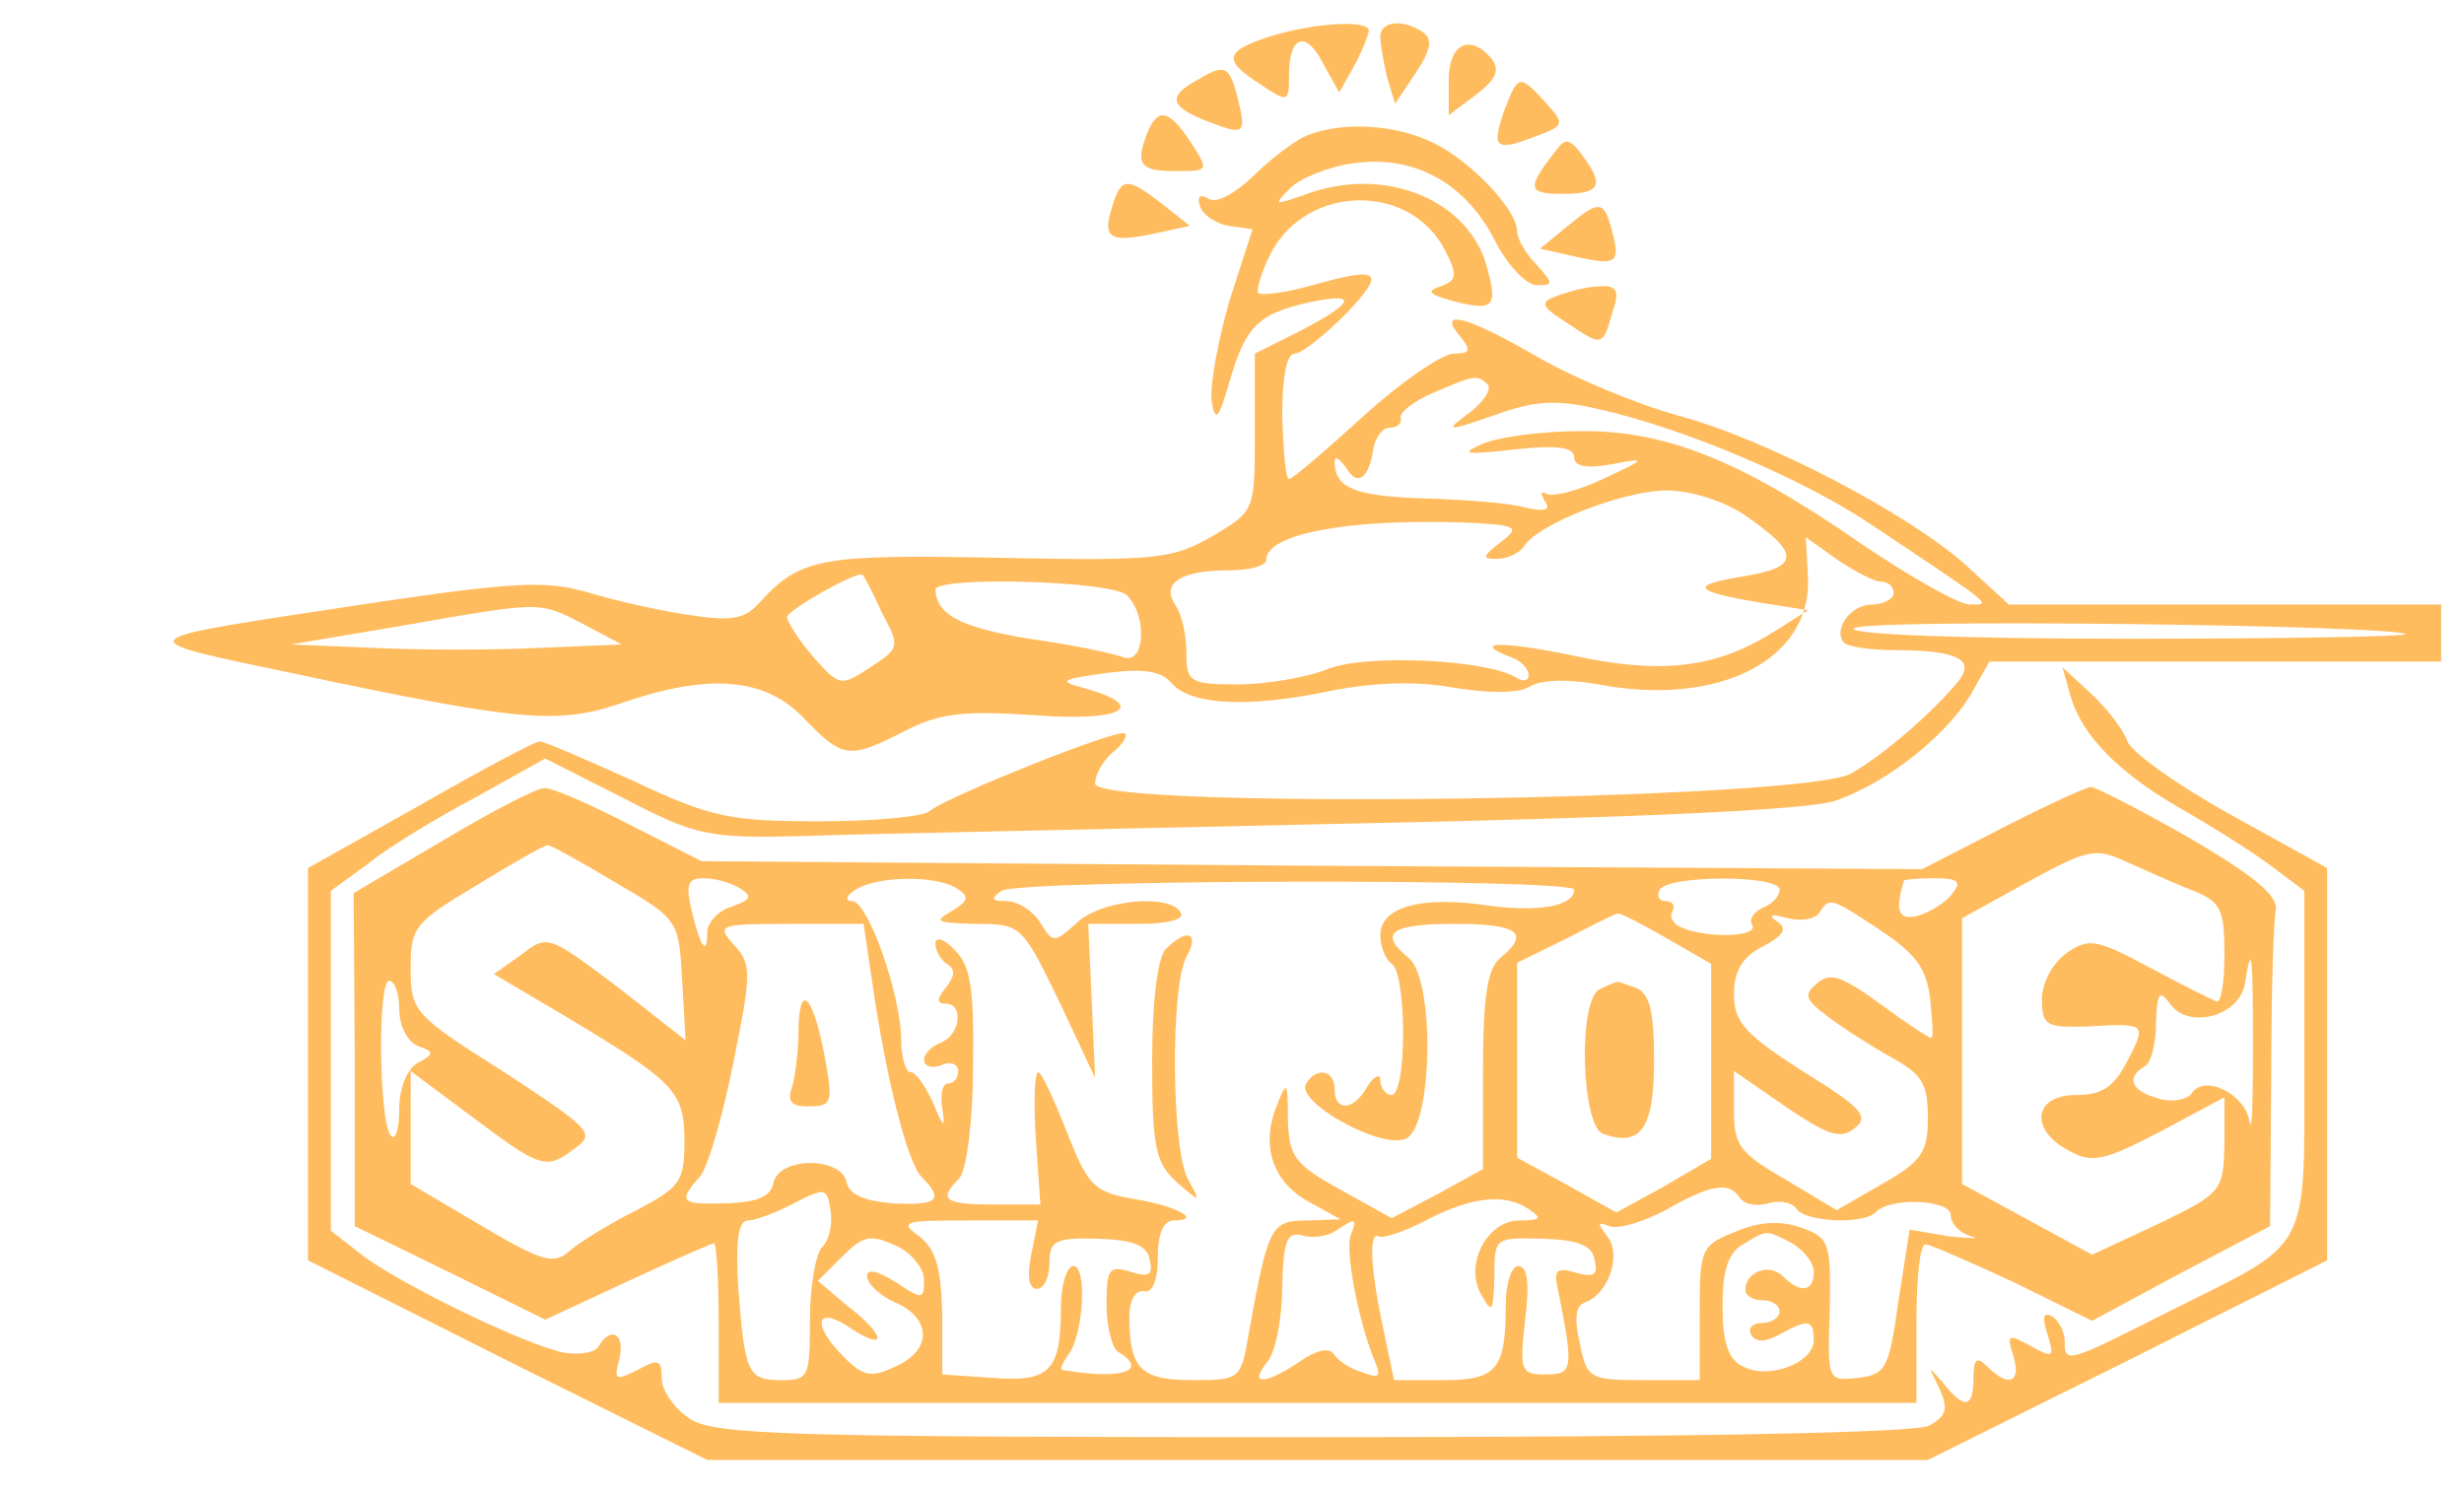 <?xml version="1.0" standalone="no"?>
<!DOCTYPE svg PUBLIC "-//W3C//DTD SVG 20010904//EN"
 "http://www.w3.org/TR/2001/REC-SVG-20010904/DTD/svg10.dtd">
<svg version="1.0" xmlns="http://www.w3.org/2000/svg"
 width="216pt" height="131pt" viewBox="0 0 216 131"
 preserveAspectRatio="xMidYMid meet">
<g transform="translate(0,131) scale(0.1,-0.1)"
fill="#FFBC5E" stroke="none">
<path d="M1113 1278 c-40 -13 -41 -21 -8 -42 24 -16 25 -16 25 8 0 35 15 40
30 10 l14 -25 13 23 c7 13 12 26 13 31 0 10 -48 7 -87 -5z"/>
<path d="M1210 1278 c0 -7 3 -23 6 -36 l7 -23 18 27 c14 21 15 30 6 36 -18 12
-37 9 -37 -4z"/>
<path d="M1270 1240 l0 -31 24 18 c17 13 21 21 14 31 -19 23 -38 14 -38 -18z"/>
<path d="M1048 1239 c-25 -14 -22 -23 12 -36 32 -12 33 -11 24 25 -7 25 -11
26 -36 11z"/>
<path d="M1319 1214 c-12 -34 -8 -37 26 -24 27 10 27 11 10 30 -23 25 -24 25
-36 -6z"/>
<path d="M1006 1194 c-11 -28 -7 -34 24 -34 30 0 30 0 14 25 -19 29 -29 31
-38 9z"/>
<path d="M1145 1191 c-11 -5 -32 -21 -47 -36 -16 -15 -32 -24 -39 -19 -7 4
-10 2 -7 -7 3 -8 14 -15 25 -17 l21 -3 -20 -62 c-10 -34 -17 -73 -16 -87 3
-21 6 -19 16 16 14 48 25 59 70 69 43 9 40 0 -8 -25 l-40 -20 0 -69 c0 -69 0
-69 -37 -91 -35 -20 -48 -22 -188 -19 -154 3 -173 0 -208 -38 -14 -16 -24 -18
-64 -12 -27 4 -66 13 -89 20 -35 10 -63 9 -190 -10 -218 -33 -216 -30 -64 -62
194 -41 229 -45 286 -25 76 26 125 22 159 -14 34 -35 39 -36 88 -11 31 16 51
18 113 14 76 -6 102 7 47 23 -26 7 -25 8 17 14 32 4 48 2 57 -9 17 -19 66 -22
138 -7 40 8 77 9 110 3 31 -5 56 -5 66 1 9 6 33 7 60 2 105 -20 186 21 184 92
l-2 37 28 -20 c15 -10 32 -19 38 -19 6 0 11 -4 11 -10 0 -5 -9 -10 -19 -10
-19 0 -35 -23 -24 -34 4 -3 23 -6 44 -6 54 0 71 -8 56 -27 -23 -28 -66 -65
-94 -81 -40 -24 -663 -32 -663 -9 0 8 7 20 15 27 9 7 14 15 11 17 -5 5 -157
-56 -171 -68 -5 -5 -48 -9 -96 -9 -79 0 -95 3 -163 35 -42 19 -79 35 -83 35
-4 0 -51 -25 -105 -56 l-98 -55 0 -172 0 -172 175 -88 175 -87 535 0 535 0
175 87 175 88 0 172 0 172 -85 47 c-47 26 -87 55 -90 64 -3 9 -17 28 -31 41
l-26 24 7 -25 c10 -35 42 -67 95 -98 25 -14 60 -36 78 -49 l32 -24 0 -148 c0
-172 7 -158 -117 -220 -91 -46 -93 -47 -93 -27 0 8 -5 18 -11 22 -8 4 -9 -1
-4 -16 6 -20 5 -21 -15 -10 -20 11 -21 10 -15 -9 7 -23 -4 -28 -23 -9 -9 9
-12 7 -12 -10 0 -27 -8 -28 -27 -4 -13 15 -13 15 -3 -5 8 -18 7 -24 -9 -33
-13 -6 -198 -10 -541 -10 -462 0 -523 2 -545 16 -14 9 -25 25 -25 36 0 16 -3
17 -21 7 -20 -10 -21 -9 -16 10 5 21 -7 29 -18 11 -3 -6 -17 -8 -30 -6 -33 6
-146 61 -178 86 l-27 21 0 149 0 149 33 24 c17 14 60 40 94 58 l61 34 69 -35
c64 -33 73 -35 158 -33 50 2 266 6 480 11 248 5 402 12 424 20 44 15 96 56
118 92 l17 30 198 0 198 0 0 25 0 25 -189 0 -190 0 -37 34 c-50 45 -175 111
-254 132 -36 10 -91 33 -122 51 -62 36 -89 43 -68 18 10 -12 9 -15 -6 -15 -11
-1 -46 -25 -79 -55 -33 -30 -62 -55 -65 -55 -3 0 -5 25 -6 55 0 35 4 55 11 55
6 0 26 16 45 35 36 38 30 42 -33 24 -22 -6 -41 -8 -44 -6 -2 3 3 19 11 35 32
61 123 62 153 2 11 -21 10 -26 -4 -31 -13 -4 -11 -7 11 -13 35 -9 39 -5 30 28
-15 61 -91 92 -161 65 -26 -9 -27 -9 -12 6 9 9 34 19 56 22 53 7 97 -17 123
-67 11 -22 28 -40 37 -40 15 0 15 1 0 18 -10 10 -17 23 -17 29 0 19 -40 61
-72 77 -33 17 -81 20 -113 7z m159 -218 c4 -4 -3 -15 -16 -25 -22 -16 -21 -17
22 -2 36 13 54 14 93 5 74 -17 176 -60 236 -100 111 -74 107 -71 88 -71 -10 0
-52 24 -95 53 -105 73 -172 100 -247 99 -33 0 -71 -5 -85 -11 -21 -9 -16 -10
28 -5 37 4 52 2 52 -7 0 -8 11 -10 33 -6 31 6 31 5 -8 -13 -21 -10 -44 -16
-49 -13 -5 3 -6 1 -2 -6 6 -8 1 -10 -17 -6 -13 4 -53 7 -88 8 -61 2 -79 9 -79
32 0 6 4 3 10 -5 10 -17 20 -10 24 17 2 10 8 18 14 18 7 0 11 4 10 8 -2 5 11
15 27 22 37 16 40 17 49 8z m226 -115 c48 -33 48 -45 0 -53 -49 -8 -47 -13 11
-23 l44 -7 -35 -22 c-49 -29 -95 -34 -170 -18 -62 13 -92 13 -56 -1 9 -3 16
-10 16 -16 0 -5 -5 -6 -11 -2 -26 16 -134 21 -166 7 -18 -7 -53 -13 -78 -13
-42 0 -45 2 -45 28 0 15 -4 34 -10 42 -12 19 5 30 48 30 17 0 32 4 32 9 0 23
71 36 170 33 51 -2 53 -4 36 -17 -17 -13 -17 -15 -4 -15 9 0 20 5 24 11 11 19
87 49 125 49 21 0 50 -9 69 -22z m-757 -85 c16 -30 16 -31 -10 -48 -26 -17
-27 -17 -50 9 -13 15 -23 31 -23 35 0 6 62 41 66 37 1 0 9 -15 17 -33z m215
15 c18 -18 16 -62 -4 -54 -8 3 -45 11 -82 16 -60 10 -81 21 -82 43 0 12 155 8
168 -5z m-477 -25 l34 -18 -72 -3 c-40 -2 -106 -2 -145 0 l-73 3 95 16 c126
22 122 22 161 2z m1598 -9 c2 -2 -107 -4 -243 -4 -151 0 -245 4 -241 9 5 9
474 3 484 -5z"/>
<path d="M1364 1178 c-26 -33 -25 -38 5 -38 34 0 38 7 18 34 -11 15 -15 15
-23 4z"/>
<path d="M975 1129 c-9 -28 -2 -32 36 -24 l32 7 -24 19 c-31 24 -36 24 -44 -2z"/>
<path d="M1372 1110 l-22 -18 31 -7 c36 -8 40 -6 32 23 -7 27 -11 27 -41 2z"/>
<path d="M1366 1051 c-17 -6 -16 -9 9 -25 30 -20 30 -20 39 12 6 17 3 22 -11
21 -10 0 -26 -4 -37 -8z"/>
<path d="M388 573 l-78 -46 1 -146 0 -146 84 -41 83 -41 73 34 c39 18 73 33
75 33 2 0 4 -31 4 -70 l0 -70 525 0 525 0 0 70 c0 39 3 70 8 69 4 0 38 -15 77
-33 l69 -34 78 42 78 41 1 130 c0 72 2 138 4 147 2 13 -19 30 -75 63 -44 25
-83 45 -87 45 -4 0 -39 -16 -78 -36 l-70 -36 -535 3 -535 4 -63 32 c-35 18
-69 33 -75 32 -7 0 -47 -21 -89 -46z m152 -37 c55 -32 55 -33 58 -85 l3 -53
-60 47 c-60 45 -61 46 -84 28 l-24 -17 66 -39 c93 -56 101 -64 101 -108 0 -35
-4 -40 -42 -60 -24 -12 -50 -28 -59 -36 -14 -12 -24 -9 -78 23 l-61 36 0 49 0
50 55 -41 c60 -45 64 -46 90 -26 17 12 12 17 -63 66 -79 50 -82 53 -82 91 0
36 3 40 58 73 31 19 59 35 62 35 3 0 30 -15 60 -33z m1383 -7 c24 -10 27 -16
27 -56 0 -24 -3 -43 -7 -41 -5 2 -31 15 -59 30 -47 25 -53 26 -73 12 -12 -9
-21 -26 -21 -40 0 -23 4 -25 38 -24 54 3 54 3 37 -30 -12 -23 -22 -30 -45 -30
-38 0 -41 -31 -6 -49 20 -11 30 -9 80 17 l56 30 0 -41 c-1 -41 -2 -43 -58 -70
l-58 -27 -57 31 -57 31 0 116 0 117 58 32 c53 29 59 30 87 17 16 -7 42 -19 58
-25z m-1274 2 c11 -7 9 -10 -8 -16 -11 -3 -21 -14 -21 -22 0 -22 -6 -14 -14
20 -5 22 -3 27 11 27 10 0 24 -4 32 -9z m190 0 c11 -7 10 -11 -5 -20 -16 -9
-13 -10 21 -11 40 0 41 -1 73 -67 l32 -68 -3 68 -3 67 44 0 c26 0 41 4 37 10
-10 17 -70 11 -91 -9 -20 -18 -21 -18 -32 0 -7 11 -20 19 -30 19 -13 0 -14 2
-4 9 16 10 502 11 502 1 0 -14 -30 -20 -75 -14 -59 9 -95 -1 -95 -26 0 -10 5
-22 10 -25 6 -3 10 -31 10 -61 0 -30 -4 -54 -10 -54 -5 0 -10 6 -10 13 0 6 -5
4 -11 -5 -12 -22 -29 -23 -29 -3 0 17 -16 20 -25 5 -10 -16 67 -59 88 -48 23
12 25 139 2 158 -27 22 -16 30 40 30 56 0 67 -8 40 -30 -11 -9 -15 -34 -15
-99 l0 -86 -40 -22 -40 -21 -45 25 c-40 22 -45 29 -46 61 0 35 -1 35 -10 12
-14 -35 -3 -67 29 -84 l27 -15 -28 -1 c-33 0 -35 -4 -52 -97 -7 -43 -8 -43
-50 -43 -45 0 -55 10 -55 56 0 14 5 23 13 22 7 -2 12 9 12 30 0 21 5 32 14 32
26 0 2 13 -36 19 -34 6 -39 11 -58 59 -11 28 -22 52 -25 52 -3 0 -4 -26 -2
-58 l4 -58 -41 0 c-43 0 -49 4 -30 23 6 6 12 50 12 97 1 69 -2 89 -16 103 -9
10 -17 12 -17 6 0 -7 5 -15 10 -18 8 -5 7 -11 -1 -21 -8 -10 -8 -14 0 -14 16
0 13 -27 -4 -34 -8 -3 -15 -10 -15 -15 0 -6 7 -8 15 -5 8 4 15 1 15 -5 0 -6
-4 -11 -9 -11 -5 0 -7 -10 -5 -22 3 -18 1 -17 -8 5 -7 15 -15 27 -20 27 -4 0
-8 13 -8 28 0 39 -29 122 -43 122 -7 0 -5 5 3 10 19 12 70 13 89 1z m721 -1
c0 -6 -7 -13 -15 -16 -8 -4 -12 -10 -9 -15 6 -10 -36 -12 -60 -3 -9 3 -13 10
-10 15 3 5 0 9 -6 9 -6 0 -8 5 -5 10 8 13 105 13 105 0z m151 -4 c-6 -8 -20
-16 -30 -19 -17 -4 -20 4 -12 31 1 1 13 2 27 2 21 0 24 -3 15 -14z m-62 -32
c30 -20 40 -33 43 -60 2 -19 3 -34 1 -34 -2 0 -22 13 -45 30 -33 24 -44 28
-55 18 -12 -10 -11 -14 9 -29 13 -10 38 -26 56 -36 27 -15 32 -23 32 -53 0
-30 -5 -38 -40 -58 l-40 -23 -45 27 c-40 23 -45 30 -45 60 l0 35 45 -31 c38
-26 49 -29 61 -19 13 10 6 18 -46 50 -50 32 -60 43 -60 67 0 20 7 33 25 42 19
10 22 16 13 22 -9 6 -5 7 9 3 12 -3 24 -1 28 5 9 14 10 13 54 -16z m-189 -6
l40 -23 0 -86 0 -85 -41 -24 -42 -23 -43 24 -44 24 0 85 0 86 43 21 c23 12 43
22 45 22 2 1 21 -9 42 -21z m-696 -35 c12 -85 31 -162 44 -175 20 -20 14 -25
-25 -23 -26 2 -39 8 -41 19 -5 22 -59 22 -64 -1 -2 -12 -14 -17 -41 -18 -41
-1 -43 1 -23 24 7 9 20 54 29 100 16 79 16 86 0 103 -15 17 -13 18 49 18 l65
0 7 -47z m1211 -65 c0 -46 -1 -73 -3 -61 -4 24 -40 42 -51 24 -4 -5 -17 -8
-29 -4 -23 6 -29 18 -12 28 6 3 10 21 10 38 1 27 3 30 13 16 17 -22 61 -9 65
19 6 38 7 25 7 -60z m-1625 37 c0 -14 7 -28 16 -32 15 -5 15 -7 0 -15 -9 -5
-16 -22 -16 -40 0 -17 -3 -28 -7 -24 -11 10 -12 136 -2 136 5 0 9 -11 9 -25z
m371 -208 c-6 -6 -11 -35 -11 -64 0 -50 -1 -53 -25 -53 -30 0 -32 6 -38 83 -2
40 0 57 9 57 6 0 25 7 40 15 27 14 29 14 32 -6 2 -12 -1 -26 -7 -32z m804 43
c4 -6 15 -8 25 -5 10 3 21 1 25 -5 7 -11 58 -14 69 -3 13 14 66 11 66 -2 0 -8
8 -16 18 -19 9 -2 1 -2 -19 0 l-35 6 -10 -64 c-8 -58 -11 -63 -35 -66 -27 -3
-27 -3 -25 60 1 59 0 63 -26 72 -18 6 -36 5 -57 -4 -30 -12 -31 -15 -31 -71
l0 -59 -49 0 c-47 0 -50 1 -56 32 -5 21 -4 33 4 36 21 7 33 42 20 58 -9 12 -9
13 2 9 8 -3 30 4 49 14 40 23 56 25 65 11z m-185 -10 c12 -8 11 -10 -8 -10
-29 0 -49 -40 -33 -66 9 -16 10 -14 11 16 0 35 0 35 42 34 32 -1 44 -6 46 -19
3 -13 -1 -15 -16 -11 -16 5 -20 3 -17 -11 15 -74 14 -78 -10 -78 -22 0 -23 3
-18 48 4 32 2 47 -6 47 -6 0 -11 -15 -11 -34 0 -57 -8 -66 -55 -66 l-43 0 -10
48 c-11 52 -12 83 -3 78 3 -2 22 4 41 14 40 21 69 24 90 10z m-436 -40 c-4
-19 -2 -30 5 -30 6 0 11 10 11 23 0 19 5 22 42 21 32 -1 44 -6 46 -19 3 -13
-1 -15 -17 -10 -19 6 -21 2 -21 -29 0 -19 5 -38 10 -41 28 -17 3 -25 -49 -16
-2 1 1 7 6 14 13 18 16 77 4 77 -6 0 -11 -17 -11 -37 0 -55 -10 -65 -60 -61
l-44 3 0 53 c-1 41 -6 57 -20 68 -18 13 -14 14 42 14 l62 0 -6 -30z m280 17
c-5 -14 7 -76 21 -110 6 -14 4 -16 -11 -10 -11 3 -22 11 -25 16 -4 6 -16 3
-30 -7 -30 -20 -45 -21 -28 0 7 8 13 38 13 65 1 41 4 49 17 46 9 -3 23 -1 30
4 18 12 19 11 13 -4z m-374 -39 c0 -17 -1 -18 -25 -2 -16 10 -25 12 -25 5 0
-6 11 -17 25 -23 32 -14 32 -42 0 -56 -21 -10 -28 -9 -45 8 -29 29 -25 46 5
26 33 -22 32 -7 -2 19 l-26 22 21 21 c19 19 25 20 47 10 14 -6 25 -20 25 -30z
m761 32 c10 -6 19 -17 19 -25 0 -18 -12 -19 -27 -4 -12 12 -33 4 -33 -12 0 -5
7 -9 15 -9 8 0 15 -4 15 -10 0 -5 -7 -10 -16 -10 -8 0 -12 -5 -9 -10 4 -7 12
-7 25 0 25 14 30 13 30 -5 0 -20 -40 -35 -62 -23 -13 6 -18 21 -18 53 0 31 5
47 18 54 21 13 20 13 43 1z"/>
<path d="M1022 478 c-7 -7 -12 -45 -12 -98 0 -76 3 -89 21 -106 22 -19 22 -19
10 3 -14 27 -15 168 -1 194 12 21 1 26 -18 7z"/>
<path d="M1403 443 c-20 -7 -17 -119 2 -127 33 -12 45 4 45 64 0 44 -4 59 -16
64 -9 3 -16 6 -17 5 -1 0 -8 -3 -14 -6z"/>
<path d="M700 408 c0 -20 -3 -43 -6 -52 -4 -12 0 -16 15 -16 20 0 21 4 15 38
-10 57 -23 74 -24 30z"/>
</g>
</svg>
